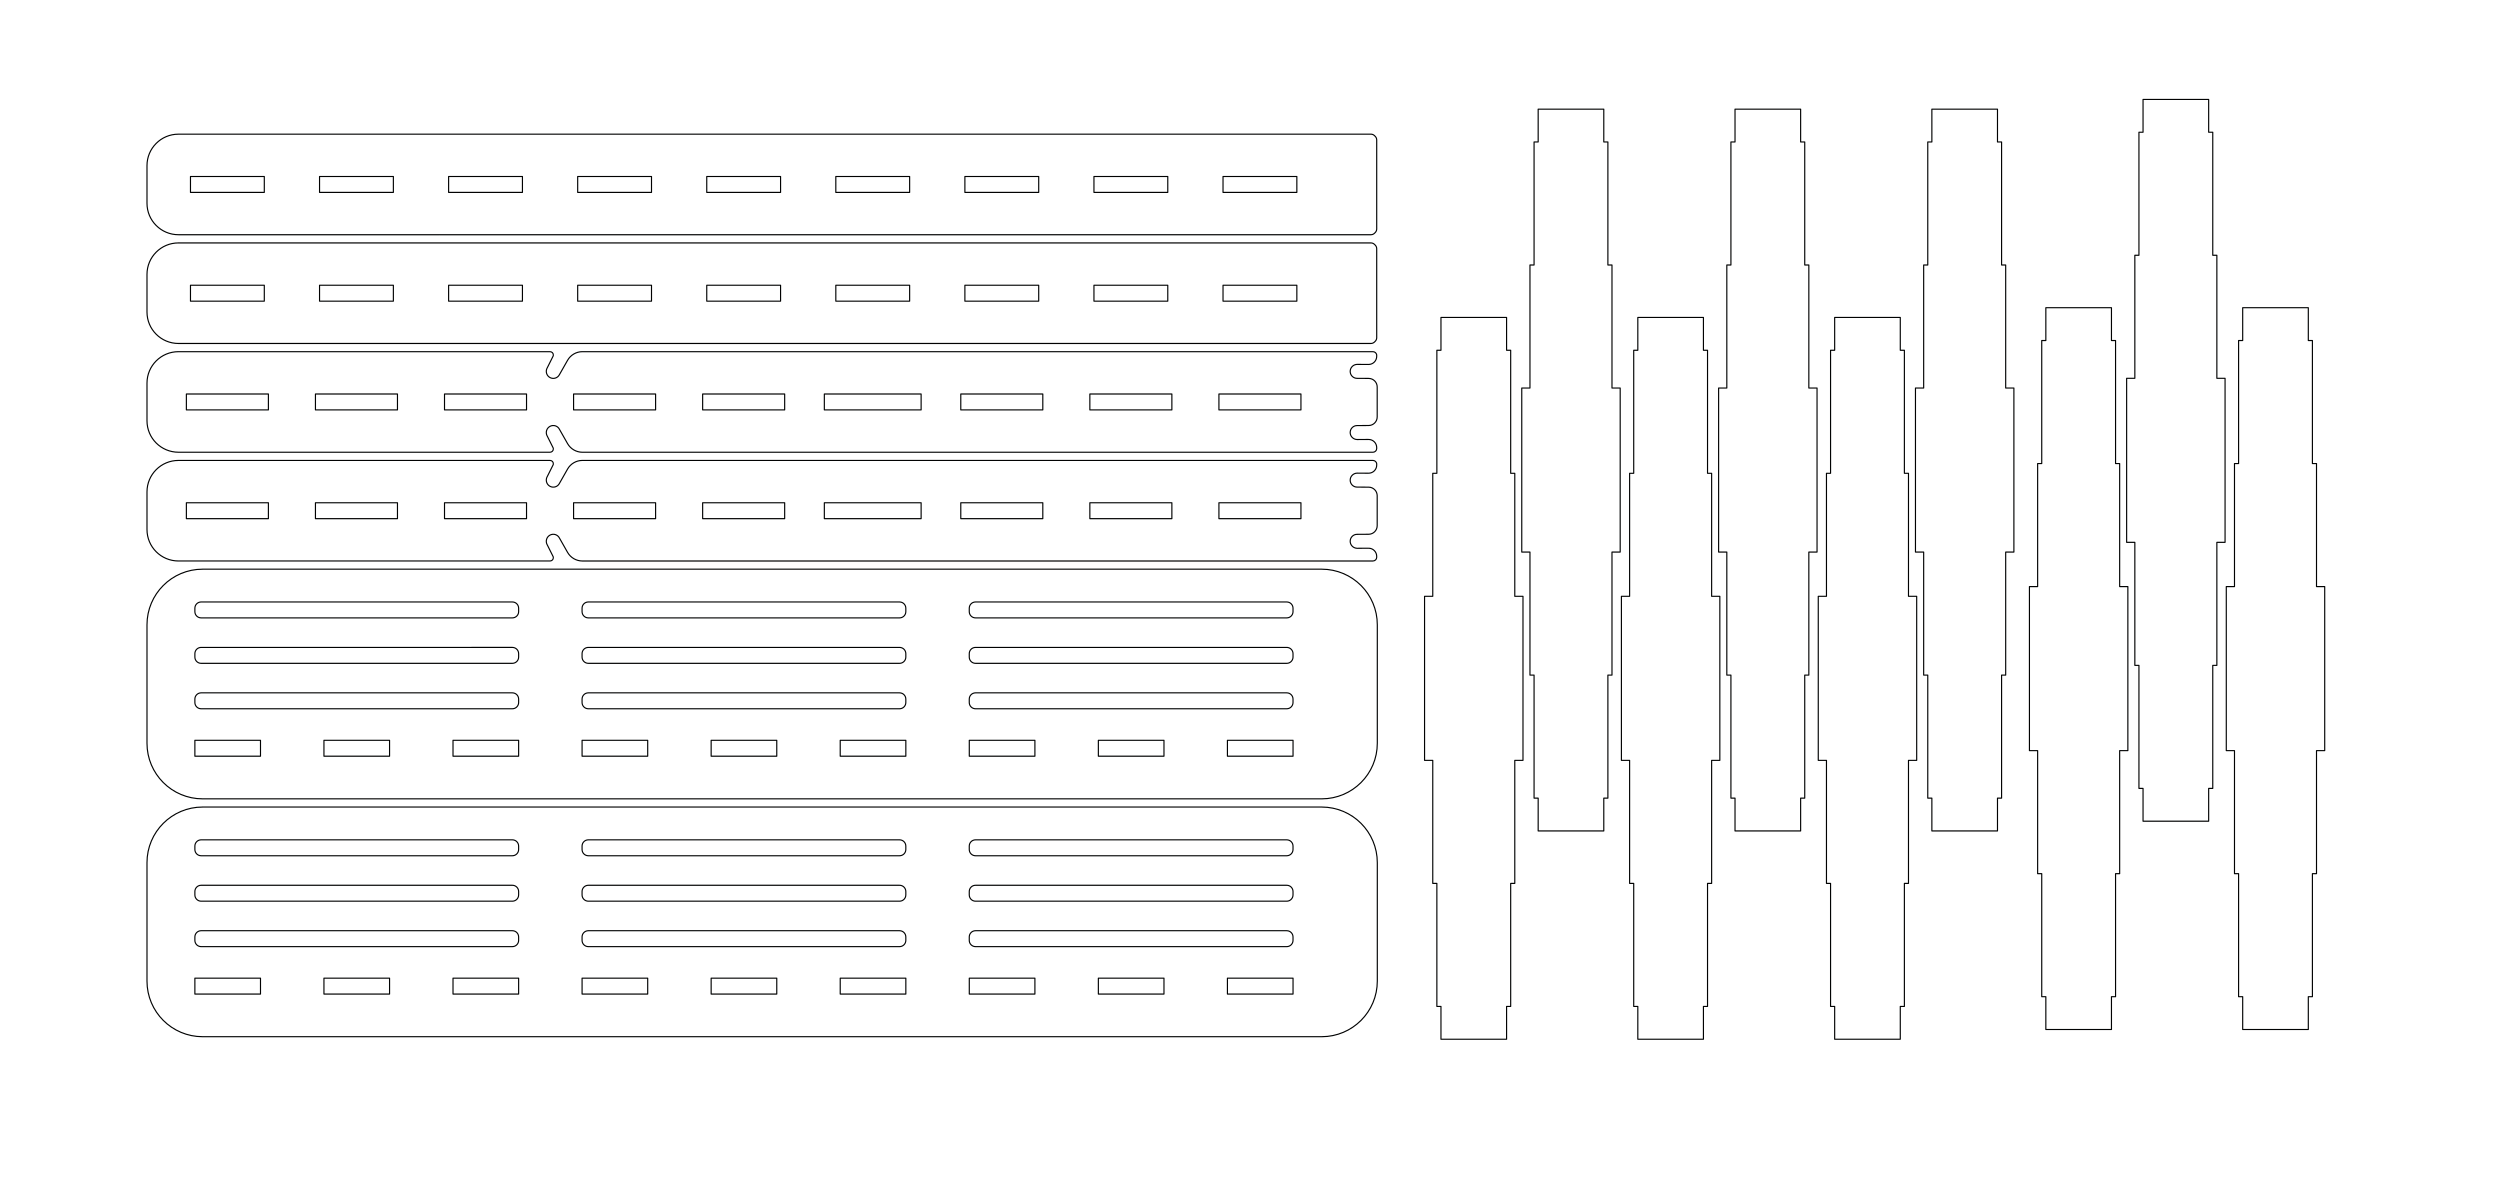 <?xml version="1.0" encoding="utf-8"?>
<!-- Generator: Adobe Illustrator 15.0.0, SVG Export Plug-In . SVG Version: 6.00 Build 0)  -->
<!DOCTYPE svg PUBLIC "-//W3C//DTD SVG 1.1//EN" "http://www.w3.org/Graphics/SVG/1.1/DTD/svg11.dtd">
<svg version="1.1" id="Ebene_1" xmlns="http://www.w3.org/2000/svg" xmlns:xlink="http://www.w3.org/1999/xlink" x="0px" y="0px"
	 width="4320px" height="2072px" viewBox="0 0 4320 2072" enable-background="new 0 0 4320 2072" xml:space="preserve">
<g>
	<path fill="none" stroke="#010202" stroke-width="2" stroke-linecap="round" stroke-linejoin="round" stroke-miterlimit="10" d="
		M2378.951,241.804c0-2.304-0.915-4.514-2.545-6.143l-1.27-1.27c-1.63-1.629-3.84-2.545-6.144-2.545H759.551
		c-0.156,0.001-0.311,0.023-0.463,0.055v-0.055H308.351c-30.017,0-54.351,24.334-54.351,54.351v65.051
		c0,30.017,24.334,54.351,54.351,54.351h450.737v-0.055c0.153,0.031,0.307,0.054,0.463,0.055h1609.442
		c2.304,0,4.514-0.916,6.144-2.544l1.27-1.271c1.63-1.629,2.545-3.839,2.545-6.143V241.804z"/>
	<g>
		
			<rect x="1890.354" y="304.975" fill="none" stroke="#010202" stroke-width="2" stroke-linecap="round" stroke-linejoin="round" stroke-miterlimit="10" width="127.559" height="27.495"/>
		
			<rect x="2113.383" y="304.975" fill="none" stroke="#010202" stroke-width="2" stroke-linecap="round" stroke-linejoin="round" stroke-miterlimit="10" width="127.559" height="27.495"/>
		
			<rect x="329.144" y="304.975" fill="none" stroke="#010202" stroke-width="2" stroke-linecap="round" stroke-linejoin="round" stroke-miterlimit="10" width="127.56" height="27.495"/>
		
			<rect x="552.174" y="304.975" fill="none" stroke="#010202" stroke-width="2" stroke-linecap="round" stroke-linejoin="round" stroke-miterlimit="10" width="127.559" height="27.495"/>
		
			<rect x="775.204" y="304.975" fill="none" stroke="#010202" stroke-width="2" stroke-linecap="round" stroke-linejoin="round" stroke-miterlimit="10" width="127.559" height="27.495"/>
		
			<rect x="998.234" y="304.975" fill="none" stroke="#010202" stroke-width="2" stroke-linecap="round" stroke-linejoin="round" stroke-miterlimit="10" width="127.56" height="27.495"/>
		
			<rect x="1221.264" y="304.975" fill="none" stroke="#010202" stroke-width="2" stroke-linecap="round" stroke-linejoin="round" stroke-miterlimit="10" width="127.559" height="27.495"/>
		
			<rect x="1444.294" y="304.975" fill="none" stroke="#010202" stroke-width="2" stroke-linecap="round" stroke-linejoin="round" stroke-miterlimit="10" width="127.559" height="27.495"/>
		
			<rect x="1667.324" y="304.975" fill="none" stroke="#010202" stroke-width="2" stroke-linecap="round" stroke-linejoin="round" stroke-miterlimit="10" width="127.559" height="27.495"/>
	</g>
</g>
<g>
	<path fill="none" stroke="#010202" stroke-width="2" stroke-linecap="round" stroke-linejoin="round" stroke-miterlimit="10" d="
		M2378.951,429.73c0-2.304-0.915-4.514-2.545-6.143l-1.27-1.271c-1.63-1.629-3.84-2.544-6.144-2.544H759.551
		c-0.156,0.001-0.311,0.023-0.463,0.055v-0.055H308.351c-30.017,0-54.351,24.334-54.351,54.351v65.051
		c0,30.017,24.334,54.351,54.351,54.351h450.737v-0.055c0.153,0.031,0.307,0.054,0.463,0.055h1609.442
		c2.304,0,4.514-0.916,6.144-2.544l1.27-1.271c1.63-1.629,2.545-3.839,2.545-6.143V429.73z"/>
	<g>
		
			<rect x="1890.354" y="492.901" fill="none" stroke="#010202" stroke-width="2" stroke-linecap="round" stroke-linejoin="round" stroke-miterlimit="10" width="127.559" height="27.495"/>
		
			<rect x="2113.383" y="492.901" fill="none" stroke="#010202" stroke-width="2" stroke-linecap="round" stroke-linejoin="round" stroke-miterlimit="10" width="127.559" height="27.495"/>
		
			<rect x="329.145" y="492.901" fill="none" stroke="#010202" stroke-width="2" stroke-linecap="round" stroke-linejoin="round" stroke-miterlimit="10" width="127.56" height="27.495"/>
		
			<rect x="552.175" y="492.901" fill="none" stroke="#010202" stroke-width="2" stroke-linecap="round" stroke-linejoin="round" stroke-miterlimit="10" width="127.559" height="27.495"/>
		
			<rect x="775.204" y="492.901" fill="none" stroke="#010202" stroke-width="2" stroke-linecap="round" stroke-linejoin="round" stroke-miterlimit="10" width="127.559" height="27.495"/>
		
			<rect x="998.234" y="492.901" fill="none" stroke="#010202" stroke-width="2" stroke-linecap="round" stroke-linejoin="round" stroke-miterlimit="10" width="127.56" height="27.495"/>
		
			<rect x="1221.265" y="492.901" fill="none" stroke="#010202" stroke-width="2" stroke-linecap="round" stroke-linejoin="round" stroke-miterlimit="10" width="127.559" height="27.495"/>
		
			<rect x="1444.295" y="492.901" fill="none" stroke="#010202" stroke-width="2" stroke-linecap="round" stroke-linejoin="round" stroke-miterlimit="10" width="127.559" height="27.495"/>
		
			<rect x="1667.324" y="492.901" fill="none" stroke="#010202" stroke-width="2" stroke-linecap="round" stroke-linejoin="round" stroke-miterlimit="10" width="127.559" height="27.495"/>
	</g>
</g>
<g>
	<path fill="none" stroke="#010202" stroke-width="2" stroke-linecap="round" stroke-linejoin="round" stroke-miterlimit="10" d="
		M2379.791,668.71c0-8.183-6.634-14.816-14.816-14.816c-6.535-0.055-13.111-0.097-19.742-0.115
		c-6.598,0.137-12.039-5.209-12.121-11.881c-0.033-6.635,5.314-12.076,11.881-12.24c0.121,0.107,0.156,0.107,0.119,0
		c6.52,0.051,12.969,0.086,19.32,0.121c0.227,0.09,0.359,0.092,0.48,0c7.838,0.021,14.127-6.379,14.039-14.281v-1.439
		c-0.023-3.447-2.861-6.262-6.359-6.359H1006.031c-10.341,0.098-19.983,5.713-25.2,14.76l-14.16,24.959
		c-3.018,5.891-10.303,8.152-16.199,5.041c-5.879-3.084-8.142-10.369-5.16-16.32c0.173-0.043,0.231-0.148,0.24-0.359
		c3.341-6.566,6.678-13.213,9.96-19.92c0.506-0.705,0.716-1.578,0.6-2.521c0.116-3.035-2.39-5.541-5.521-5.639h-191.04
		c-0.156,0.001-0.311,0.023-0.463,0.055v-0.055H308.351c-30.017,0-54.351,24.334-54.351,54.351V727.1
		c0,30.017,24.334,54.351,54.351,54.351h450.737v-0.055c0.153,0.031,0.307,0.054,0.463,0.055h191.04
		c3.131-0.098,5.637-2.604,5.521-5.639c0.116-0.943-0.094-1.816-0.6-2.521c-3.282-6.707-6.619-13.354-9.96-19.92
		c-0.009-0.211-0.067-0.316-0.24-0.359c-2.981-5.951-0.719-13.236,5.16-16.32c5.896-3.111,13.182-0.85,16.199,5.041l14.16,24.959
		c5.217,9.047,14.859,14.662,25.2,14.76h1366.561c3.498-0.098,6.336-2.912,6.359-6.359v-1.439
		c0.088-7.902-6.201-14.303-14.039-14.281c-0.121-0.092-0.254-0.09-0.48,0c-6.352,0.035-12.801,0.07-19.32,0.121
		c0.037-0.107,0.002-0.107-0.119,0c-6.566-0.164-11.914-5.605-11.881-12.24c0.082-6.672,5.523-12.018,12.121-11.881
		c6.631-0.019,13.207-0.061,19.742-0.115c8.183,0,14.816-6.633,14.816-14.816V668.71z"/>
	<g>
		
			<rect x="1883.266" y="680.827" fill="none" stroke="#010202" stroke-width="2" stroke-linecap="round" stroke-linejoin="round" stroke-miterlimit="10" width="141.732" height="27.495"/>
		
			<rect x="2106.297" y="680.827" fill="none" stroke="#010202" stroke-width="2" stroke-linecap="round" stroke-linejoin="round" stroke-miterlimit="10" width="141.732" height="27.495"/>
		
			<rect x="322.058" y="680.827" fill="none" stroke="#010202" stroke-width="2" stroke-linecap="round" stroke-linejoin="round" stroke-miterlimit="10" width="141.732" height="27.495"/>
		
			<rect x="545.088" y="680.827" fill="none" stroke="#010202" stroke-width="2" stroke-linecap="round" stroke-linejoin="round" stroke-miterlimit="10" width="141.732" height="27.495"/>
		
			<rect x="768.118" y="680.827" fill="none" stroke="#010202" stroke-width="2" stroke-linecap="round" stroke-linejoin="round" stroke-miterlimit="10" width="141.732" height="27.495"/>
		
			<rect x="991.148" y="680.827" fill="none" stroke="#010202" stroke-width="2" stroke-linecap="round" stroke-linejoin="round" stroke-miterlimit="10" width="141.732" height="27.495"/>
		
			<rect x="1214.178" y="680.827" fill="none" stroke="#010202" stroke-width="2" stroke-linecap="round" stroke-linejoin="round" stroke-miterlimit="10" width="141.732" height="27.495"/>
		
			<rect x="1424.452" y="680.827" fill="none" stroke="#010202" stroke-width="2" stroke-linecap="round" stroke-linejoin="round" stroke-miterlimit="10" width="167.244" height="27.495"/>
		
			<rect x="1660.237" y="680.827" fill="none" stroke="#010202" stroke-width="2" stroke-linecap="round" stroke-linejoin="round" stroke-miterlimit="10" width="141.732" height="27.495"/>
	</g>
</g>
<g>
	<path fill="none" stroke="#010202" stroke-width="2" stroke-linecap="round" stroke-linejoin="round" stroke-miterlimit="10" d="
		M2379.791,856.636c0-8.183-6.634-14.816-14.816-14.816c-6.535-0.055-13.111-0.097-19.742-0.115
		c-6.598,0.137-12.039-5.209-12.121-11.881c-0.033-6.635,5.314-12.076,11.881-12.24c0.121,0.107,0.156,0.107,0.119,0
		c6.52,0.051,12.969,0.086,19.32,0.121c0.227,0.09,0.359,0.092,0.48,0c7.838,0.021,14.127-6.379,14.039-14.281v-1.439
		c-0.023-3.447-2.861-6.262-6.359-6.359H1006.031c-10.341,0.098-19.983,5.713-25.2,14.76l-14.16,24.959
		c-3.018,5.891-10.303,8.152-16.199,5.041c-5.879-3.084-8.142-10.369-5.16-16.32c0.173-0.043,0.231-0.148,0.24-0.359
		c3.341-6.566,6.678-13.213,9.96-19.92c0.506-0.705,0.716-1.578,0.6-2.521c0.116-3.035-2.39-5.541-5.521-5.639h-191.04
		c-0.156,0.001-0.311,0.023-0.463,0.056v-0.056H308.351c-30.017,0-54.351,24.334-54.351,54.352v65.05
		c0,30.018,24.334,54.352,54.351,54.352h450.737v-0.055c0.153,0.031,0.307,0.054,0.463,0.055h191.04
		c3.131-0.098,5.637-2.604,5.521-5.639c0.116-0.943-0.094-1.816-0.6-2.521c-3.282-6.707-6.619-13.354-9.96-19.92
		c-0.009-0.211-0.067-0.316-0.24-0.359c-2.981-5.951-0.719-13.236,5.16-16.32c5.896-3.111,13.182-0.85,16.199,5.041l14.16,24.959
		c5.217,9.047,14.859,14.662,25.2,14.76h1366.561c3.498-0.098,6.336-2.912,6.359-6.359v-1.439
		c0.088-7.902-6.201-14.303-14.039-14.281c-0.121-0.092-0.254-0.09-0.48,0c-6.352,0.035-12.801,0.07-19.32,0.121
		c0.037-0.107,0.002-0.107-0.119,0c-6.566-0.164-11.914-5.605-11.881-12.24c0.082-6.672,5.523-12.018,12.121-11.881
		c6.631-0.019,13.207-0.061,19.742-0.115c8.183,0,14.816-6.634,14.816-14.816V856.636z"/>
	<g>
		
			<rect x="1883.266" y="868.753" fill="none" stroke="#010202" stroke-width="2" stroke-linecap="round" stroke-linejoin="round" stroke-miterlimit="10" width="141.732" height="27.495"/>
		
			<rect x="2106.297" y="868.753" fill="none" stroke="#010202" stroke-width="2" stroke-linecap="round" stroke-linejoin="round" stroke-miterlimit="10" width="141.732" height="27.495"/>
		
			<rect x="322.058" y="868.753" fill="none" stroke="#010202" stroke-width="2" stroke-linecap="round" stroke-linejoin="round" stroke-miterlimit="10" width="141.732" height="27.495"/>
		
			<rect x="545.088" y="868.753" fill="none" stroke="#010202" stroke-width="2" stroke-linecap="round" stroke-linejoin="round" stroke-miterlimit="10" width="141.732" height="27.495"/>
		
			<rect x="768.118" y="868.753" fill="none" stroke="#010202" stroke-width="2" stroke-linecap="round" stroke-linejoin="round" stroke-miterlimit="10" width="141.732" height="27.495"/>
		
			<rect x="991.148" y="868.753" fill="none" stroke="#010202" stroke-width="2" stroke-linecap="round" stroke-linejoin="round" stroke-miterlimit="10" width="141.732" height="27.495"/>
		
			<rect x="1214.178" y="868.753" fill="none" stroke="#010202" stroke-width="2" stroke-linecap="round" stroke-linejoin="round" stroke-miterlimit="10" width="141.732" height="27.495"/>
		
			<rect x="1424.452" y="868.753" fill="none" stroke="#010202" stroke-width="2" stroke-linecap="round" stroke-linejoin="round" stroke-miterlimit="10" width="167.244" height="27.495"/>
		
			<rect x="1660.237" y="868.753" fill="none" stroke="#010202" stroke-width="2" stroke-linecap="round" stroke-linejoin="round" stroke-miterlimit="10" width="141.732" height="27.495"/>
	</g>
</g>
<polygon fill="none" stroke="#010202" stroke-width="2" stroke-linecap="round" stroke-linejoin="round" stroke-miterlimit="10" points="
	2631.719,1030.442 2617.545,1030.442 2617.545,817.844 2610.458,817.844 2610.458,605.245 2603.371,605.245 2603.371,548.552 
	2489.986,548.552 2489.986,605.245 2482.899,605.245 2482.899,817.844 2475.813,817.844 2475.813,1030.442 2461.64,1030.442 
	2461.64,1313.907 2475.813,1313.907 2475.813,1526.505 2482.899,1526.505 2482.899,1739.104 2489.986,1739.104 2489.986,1795.798 
	2603.371,1795.798 2603.371,1739.104 2610.458,1739.104 2610.458,1526.505 2617.545,1526.505 2617.545,1313.907 2631.719,1313.907 
	"/>
<polygon fill="none" stroke="#010202" stroke-width="2" stroke-linecap="round" stroke-linejoin="round" stroke-miterlimit="10" points="
	2971.877,1030.441 2957.703,1030.441 2957.703,817.843 2950.615,817.843 2950.615,605.244 2943.529,605.244 2943.529,548.551 
	2830.145,548.551 2830.145,605.244 2823.057,605.244 2823.057,817.843 2815.971,817.843 2815.971,1030.441 2801.797,1030.441 
	2801.797,1313.906 2815.971,1313.906 2815.971,1526.504 2823.057,1526.504 2823.057,1739.104 2830.145,1739.104 2830.145,1795.797 
	2943.529,1795.797 2943.529,1739.104 2950.615,1739.104 2950.615,1526.504 2957.703,1526.504 2957.703,1313.906 2971.877,1313.906 
	"/>
<polygon fill="none" stroke="#010202" stroke-width="2" stroke-linecap="round" stroke-linejoin="round" stroke-miterlimit="10" points="
	3312.034,1030.441 3297.86,1030.441 3297.86,817.843 3290.773,817.843 3290.773,605.244 3283.687,605.244 3283.687,548.551 
	3170.302,548.551 3170.302,605.244 3163.215,605.244 3163.215,817.843 3156.128,817.843 3156.128,1030.441 3141.955,1030.441 
	3141.955,1313.906 3156.128,1313.906 3156.128,1526.504 3163.215,1526.504 3163.215,1739.104 3170.302,1739.104 3170.302,1795.797 
	3283.687,1795.797 3283.687,1739.104 3290.773,1739.104 3290.773,1526.504 3297.86,1526.504 3297.86,1313.906 3312.034,1313.906 "/>
<polygon fill="none" stroke="#010202" stroke-width="2" stroke-linecap="round" stroke-linejoin="round" stroke-miterlimit="10" points="
	2799.686,670.514 2785.512,670.514 2785.512,457.916 2778.425,457.916 2778.425,245.317 2771.338,245.317 2771.338,188.624 
	2657.953,188.624 2657.953,245.317 2650.866,245.317 2650.866,457.916 2643.779,457.916 2643.779,670.514 2629.606,670.514 
	2629.606,953.979 2643.779,953.979 2643.779,1166.576 2650.866,1166.576 2650.866,1379.176 2657.953,1379.176 2657.953,1435.869 
	2771.338,1435.869 2771.338,1379.176 2778.425,1379.176 2778.425,1166.576 2785.512,1166.576 2785.512,953.979 2799.686,953.979 "/>
<polygon fill="none" stroke="#010202" stroke-width="2" stroke-linecap="round" stroke-linejoin="round" stroke-miterlimit="10" points="
	3139.844,670.513 3125.67,670.513 3125.67,457.915 3118.582,457.915 3118.582,245.316 3111.496,245.316 3111.496,188.623 
	2998.111,188.623 2998.111,245.316 2991.023,245.316 2991.023,457.915 2983.938,457.915 2983.938,670.513 2969.764,670.513 
	2969.764,953.978 2983.938,953.978 2983.938,1166.576 2991.023,1166.576 2991.023,1379.176 2998.111,1379.176 2998.111,1435.869 
	3111.496,1435.869 3111.496,1379.176 3118.582,1379.176 3118.582,1166.576 3125.67,1166.576 3125.67,953.978 3139.844,953.978 "/>
<polygon fill="none" stroke="#010202" stroke-width="2" stroke-linecap="round" stroke-linejoin="round" stroke-miterlimit="10" points="
	3480.001,670.513 3465.827,670.513 3465.827,457.915 3458.74,457.915 3458.74,245.316 3451.653,245.316 3451.653,188.623 
	3338.269,188.623 3338.269,245.316 3331.182,245.316 3331.182,457.915 3324.095,457.915 3324.095,670.513 3309.922,670.513 
	3309.922,953.978 3324.095,953.978 3324.095,1166.576 3331.182,1166.576 3331.182,1379.176 3338.269,1379.176 3338.269,1435.869 
	3451.653,1435.869 3451.653,1379.176 3458.74,1379.176 3458.74,1166.576 3465.827,1166.576 3465.827,953.978 3480.001,953.978 "/>
<polygon fill="none" stroke="#010202" stroke-width="2" stroke-linecap="round" stroke-linejoin="round" stroke-miterlimit="10" points="
	3674.83,937.164 3689.004,937.164 3689.004,1149.762 3696.091,1149.762 3696.091,1362.36 3703.178,1362.36 3703.178,1419.054 
	3816.563,1419.054 3816.563,1362.36 3823.649,1362.36 3823.649,1149.762 3830.736,1149.762 3830.736,937.164 3844.909,937.164 
	3844.909,653.699 3830.736,653.699 3830.736,441.101 3823.649,441.101 3823.649,228.501 3816.563,228.501 3816.563,171.808 
	3703.178,171.808 3703.178,228.501 3696.091,228.501 3696.091,441.101 3689.004,441.101 3689.004,653.699 3674.83,653.699 "/>
<polygon fill="none" stroke="#010202" stroke-width="2" stroke-linecap="round" stroke-linejoin="round" stroke-miterlimit="10" points="
	3847.021,1297.092 3861.194,1297.092 3861.194,1509.69 3868.282,1509.69 3868.282,1722.289 3875.368,1722.289 3875.368,1778.982 
	3988.753,1778.982 3988.753,1722.289 3995.841,1722.289 3995.841,1509.69 4002.927,1509.69 4002.927,1297.092 4017.101,1297.092 
	4017.101,1013.627 4002.927,1013.627 4002.927,801.029 3995.841,801.029 3995.841,588.429 3988.753,588.429 3988.753,531.736 
	3875.368,531.736 3875.368,588.429 3868.282,588.429 3868.282,801.029 3861.194,801.029 3861.194,1013.627 3847.021,1013.627 "/>
<polygon fill="none" stroke="#010202" stroke-width="2" stroke-linecap="round" stroke-linejoin="round" stroke-miterlimit="10" points="
	3506.863,1297.092 3521.037,1297.092 3521.037,1509.69 3528.124,1509.69 3528.124,1722.289 3535.211,1722.289 3535.211,1778.982 
	3648.596,1778.982 3648.596,1722.289 3655.683,1722.289 3655.683,1509.69 3662.77,1509.69 3662.77,1297.092 3676.942,1297.092 
	3676.942,1013.627 3662.77,1013.627 3662.77,801.029 3655.683,801.029 3655.683,588.429 3648.596,588.429 3648.596,531.736 
	3535.211,531.736 3535.211,588.429 3528.124,588.429 3528.124,801.029 3521.037,801.029 3521.037,1013.627 3506.863,1013.627 "/>
<g>
	<g>
		
			<rect x="1897.955" y="1279.229" fill="none" stroke="#010202" stroke-width="2" stroke-linecap="round" stroke-linejoin="round" stroke-miterlimit="10" width="113.387" height="27.495"/>
		
			<rect x="2120.986" y="1279.229" fill="none" stroke="#010202" stroke-width="2" stroke-linecap="round" stroke-linejoin="round" stroke-miterlimit="10" width="113.385" height="27.495"/>
		
			<rect x="336.747" y="1279.229" fill="none" stroke="#010202" stroke-width="2" stroke-linecap="round" stroke-linejoin="round" stroke-miterlimit="10" width="113.386" height="27.495"/>
		
			<rect x="559.777" y="1279.229" fill="none" stroke="#010202" stroke-width="2" stroke-linecap="round" stroke-linejoin="round" stroke-miterlimit="10" width="113.386" height="27.495"/>
		
			<rect x="782.806" y="1279.229" fill="none" stroke="#010202" stroke-width="2" stroke-linecap="round" stroke-linejoin="round" stroke-miterlimit="10" width="113.386" height="27.495"/>
		
			<rect x="1005.836" y="1279.229" fill="none" stroke="#010202" stroke-width="2" stroke-linecap="round" stroke-linejoin="round" stroke-miterlimit="10" width="113.386" height="27.495"/>
		
			<rect x="1228.867" y="1279.229" fill="none" stroke="#010202" stroke-width="2" stroke-linecap="round" stroke-linejoin="round" stroke-miterlimit="10" width="113.386" height="27.495"/>
		
			<rect x="1451.896" y="1279.229" fill="none" stroke="#010202" stroke-width="2" stroke-linecap="round" stroke-linejoin="round" stroke-miterlimit="10" width="113.387" height="27.495"/>
		
			<rect x="1674.926" y="1279.229" fill="none" stroke="#010202" stroke-width="2" stroke-linecap="round" stroke-linejoin="round" stroke-miterlimit="10" width="113.387" height="27.495"/>
	</g>
	<path fill="none" stroke="#010202" stroke-width="2" stroke-linecap="round" stroke-linejoin="round" stroke-miterlimit="10" d="
		M2379.984,1284.293c0,53.08-43.029,96.109-96.109,96.109H350.109c-53.08,0-96.109-43.029-96.109-96.109V1079.66
		c0-53.08,43.029-96.109,96.109-96.109h1933.766c53.08,0,96.109,43.029,96.109,96.109V1284.293z"/>
	<g>
		<path fill="none" stroke="#010202" stroke-width="2" stroke-linecap="round" stroke-linejoin="round" stroke-miterlimit="10" d="
			M673.163,1197.249H616.47H450.132h-34.634h-67.939c-5.972,0-10.813,4.841-10.813,10.813v5.871c0,5.972,4.841,10.813,10.813,10.813
			h67.939h34.634H616.47h56.693h212.217c5.972,0,10.813-4.841,10.813-10.813v-5.871c0-5.972-4.841-10.813-10.813-10.813H673.163z"/>
		<path fill="none" stroke="#010202" stroke-width="2" stroke-linecap="round" stroke-linejoin="round" stroke-miterlimit="10" d="
			M1342.229,1197.249h-56.692h-166.337h-34.634h-67.939c-5.972,0-10.813,4.841-10.813,10.813v5.871
			c0,5.972,4.841,10.813,10.813,10.813h67.939h34.634h166.337h56.692h212.217c5.972,0,10.813-4.841,10.813-10.813v-5.871
			c0-5.972-4.841-10.813-10.813-10.813H1342.229z"/>
		<path fill="none" stroke="#010202" stroke-width="2" stroke-linecap="round" stroke-linejoin="round" stroke-miterlimit="10" d="
			M2011.297,1197.249h-56.692h-166.338h-34.633h-67.939c-5.972,0-10.813,4.841-10.813,10.813v5.871
			c0,5.972,4.841,10.813,10.813,10.813h67.939h34.633h166.338h56.692h212.217c5.972,0,10.813-4.841,10.813-10.813v-5.871
			c0-5.972-4.841-10.813-10.813-10.813H2011.297z"/>
	</g>
	<g>
		<path fill="none" stroke="#010202" stroke-width="2" stroke-linecap="round" stroke-linejoin="round" stroke-miterlimit="10" d="
			M673.163,1118.729H616.47H450.132h-34.634h-67.939c-5.972,0-10.813,4.841-10.813,10.813v5.871c0,5.972,4.841,10.813,10.813,10.813
			h67.939h34.634H616.47h56.693h212.217c5.972,0,10.813-4.841,10.813-10.813v-5.871c0-5.972-4.841-10.813-10.813-10.813H673.163z"/>
		<path fill="none" stroke="#010202" stroke-width="2" stroke-linecap="round" stroke-linejoin="round" stroke-miterlimit="10" d="
			M1342.229,1118.729h-56.692h-166.337h-34.634h-67.939c-5.972,0-10.813,4.841-10.813,10.813v5.871
			c0,5.972,4.841,10.813,10.813,10.813h67.939h34.634h166.337h56.692h212.217c5.972,0,10.813-4.841,10.813-10.813v-5.871
			c0-5.972-4.841-10.813-10.813-10.813H1342.229z"/>
		<path fill="none" stroke="#010202" stroke-width="2" stroke-linecap="round" stroke-linejoin="round" stroke-miterlimit="10" d="
			M2011.297,1118.729h-56.692h-166.338h-34.633h-67.939c-5.972,0-10.813,4.841-10.813,10.813v5.871
			c0,5.972,4.841,10.813,10.813,10.813h67.939h34.633h166.338h56.692h212.217c5.972,0,10.813-4.841,10.813-10.813v-5.871
			c0-5.972-4.841-10.813-10.813-10.813H2011.297z"/>
	</g>
	<g>
		<path fill="none" stroke="#010202" stroke-width="2" stroke-linecap="round" stroke-linejoin="round" stroke-miterlimit="10" d="
			M673.163,1040.209H616.47H450.132h-34.634h-67.939c-5.972,0-10.813,4.841-10.813,10.813v5.871c0,5.972,4.841,10.813,10.813,10.813
			h67.939h34.634H616.47h56.693h212.217c5.972,0,10.813-4.841,10.813-10.813v-5.871c0-5.972-4.841-10.813-10.813-10.813H673.163z"/>
		<path fill="none" stroke="#010202" stroke-width="2" stroke-linecap="round" stroke-linejoin="round" stroke-miterlimit="10" d="
			M1342.229,1040.209h-56.692h-166.337h-34.634h-67.939c-5.972,0-10.813,4.841-10.813,10.813v5.871
			c0,5.972,4.841,10.813,10.813,10.813h67.939h34.634h166.337h56.692h212.217c5.972,0,10.813-4.841,10.813-10.813v-5.871
			c0-5.972-4.841-10.813-10.813-10.813H1342.229z"/>
		<path fill="none" stroke="#010202" stroke-width="2" stroke-linecap="round" stroke-linejoin="round" stroke-miterlimit="10" d="
			M2011.297,1040.209h-56.692h-166.338h-34.633h-67.939c-5.972,0-10.813,4.841-10.813,10.813v5.871
			c0,5.972,4.841,10.813,10.813,10.813h67.939h34.633h166.338h56.692h212.217c5.972,0,10.813-4.841,10.813-10.813v-5.871
			c0-5.972-4.841-10.813-10.813-10.813H2011.297z"/>
	</g>
</g>
<g>
	<g>
		
			<rect x="1897.955" y="1690.254" fill="none" stroke="#010202" stroke-width="2" stroke-linecap="round" stroke-linejoin="round" stroke-miterlimit="10" width="113.387" height="27.495"/>
		
			<rect x="2120.986" y="1690.254" fill="none" stroke="#010202" stroke-width="2" stroke-linecap="round" stroke-linejoin="round" stroke-miterlimit="10" width="113.385" height="27.495"/>
		
			<rect x="336.747" y="1690.254" fill="none" stroke="#010202" stroke-width="2" stroke-linecap="round" stroke-linejoin="round" stroke-miterlimit="10" width="113.386" height="27.495"/>
		
			<rect x="559.777" y="1690.254" fill="none" stroke="#010202" stroke-width="2" stroke-linecap="round" stroke-linejoin="round" stroke-miterlimit="10" width="113.386" height="27.495"/>
		
			<rect x="782.807" y="1690.254" fill="none" stroke="#010202" stroke-width="2" stroke-linecap="round" stroke-linejoin="round" stroke-miterlimit="10" width="113.386" height="27.495"/>
		
			<rect x="1005.837" y="1690.254" fill="none" stroke="#010202" stroke-width="2" stroke-linecap="round" stroke-linejoin="round" stroke-miterlimit="10" width="113.386" height="27.495"/>
		
			<rect x="1228.867" y="1690.254" fill="none" stroke="#010202" stroke-width="2" stroke-linecap="round" stroke-linejoin="round" stroke-miterlimit="10" width="113.386" height="27.495"/>
		
			<rect x="1451.896" y="1690.254" fill="none" stroke="#010202" stroke-width="2" stroke-linecap="round" stroke-linejoin="round" stroke-miterlimit="10" width="113.387" height="27.495"/>
		
			<rect x="1674.926" y="1690.254" fill="none" stroke="#010202" stroke-width="2" stroke-linecap="round" stroke-linejoin="round" stroke-miterlimit="10" width="113.387" height="27.495"/>
	</g>
	<path fill="none" stroke="#010202" stroke-width="2" stroke-linecap="round" stroke-linejoin="round" stroke-miterlimit="10" d="
		M2379.984,1695.318c0,53.079-43.029,96.108-96.109,96.108H350.109c-53.08,0-96.109-43.029-96.109-96.108v-204.635
		c0-53.079,43.029-96.108,96.109-96.108h1933.766c53.08,0,96.109,43.029,96.109,96.108V1695.318z"/>
	<g>
		<path fill="none" stroke="#010202" stroke-width="2" stroke-linecap="round" stroke-linejoin="round" stroke-miterlimit="10" d="
			M673.163,1608.274H616.47H450.133h-34.634H347.56c-5.972,0-10.813,4.841-10.813,10.813v5.871c0,5.972,4.841,10.813,10.813,10.813
			h67.939h34.634H616.47h56.693H885.38c5.972,0,10.813-4.841,10.813-10.813v-5.871c0-5.972-4.841-10.813-10.813-10.813H673.163z"/>
		<path fill="none" stroke="#010202" stroke-width="2" stroke-linecap="round" stroke-linejoin="round" stroke-miterlimit="10" d="
			M1342.229,1608.274h-56.692H1119.2h-34.634h-67.939c-5.972,0-10.813,4.841-10.813,10.813v5.871
			c0,5.972,4.841,10.813,10.813,10.813h67.939h34.634h166.337h56.692h212.217c5.972,0,10.813-4.841,10.813-10.813v-5.871
			c0-5.972-4.841-10.813-10.813-10.813H1342.229z"/>
		<path fill="none" stroke="#010202" stroke-width="2" stroke-linecap="round" stroke-linejoin="round" stroke-miterlimit="10" d="
			M2011.297,1608.274h-56.692h-166.338h-34.633h-67.939c-5.972,0-10.813,4.841-10.813,10.813v5.871
			c0,5.972,4.841,10.813,10.813,10.813h67.939h34.633h166.338h56.692h212.217c5.972,0,10.813-4.841,10.813-10.813v-5.871
			c0-5.972-4.841-10.813-10.813-10.813H2011.297z"/>
	</g>
	<g>
		<path fill="none" stroke="#010202" stroke-width="2" stroke-linecap="round" stroke-linejoin="round" stroke-miterlimit="10" d="
			M673.163,1529.755H616.47H450.133h-34.634H347.56c-5.972,0-10.813,4.841-10.813,10.813v5.871c0,5.972,4.841,10.813,10.813,10.813
			h67.939h34.634H616.47h56.693H885.38c5.972,0,10.813-4.841,10.813-10.813v-5.871c0-5.972-4.841-10.813-10.813-10.813H673.163z"/>
		<path fill="none" stroke="#010202" stroke-width="2" stroke-linecap="round" stroke-linejoin="round" stroke-miterlimit="10" d="
			M1342.229,1529.755h-56.692H1119.2h-34.634h-67.939c-5.972,0-10.813,4.841-10.813,10.813v5.871
			c0,5.972,4.841,10.813,10.813,10.813h67.939h34.634h166.337h56.692h212.217c5.972,0,10.813-4.841,10.813-10.813v-5.871
			c0-5.972-4.841-10.813-10.813-10.813H1342.229z"/>
		<path fill="none" stroke="#010202" stroke-width="2" stroke-linecap="round" stroke-linejoin="round" stroke-miterlimit="10" d="
			M2011.297,1529.755h-56.692h-166.338h-34.633h-67.939c-5.972,0-10.813,4.841-10.813,10.813v5.871
			c0,5.972,4.841,10.813,10.813,10.813h67.939h34.633h166.338h56.692h212.217c5.972,0,10.813-4.841,10.813-10.813v-5.871
			c0-5.972-4.841-10.813-10.813-10.813H2011.297z"/>
	</g>
	<g>
		<path fill="none" stroke="#010202" stroke-width="2" stroke-linecap="round" stroke-linejoin="round" stroke-miterlimit="10" d="
			M673.163,1451.235H616.47H450.133h-34.634H347.56c-5.972,0-10.813,4.841-10.813,10.813v5.871c0,5.972,4.841,10.813,10.813,10.813
			h67.939h34.634H616.47h56.693H885.38c5.972,0,10.813-4.841,10.813-10.813v-5.871c0-5.972-4.841-10.813-10.813-10.813H673.163z"/>
		<path fill="none" stroke="#010202" stroke-width="2" stroke-linecap="round" stroke-linejoin="round" stroke-miterlimit="10" d="
			M1342.229,1451.235h-56.692H1119.2h-34.634h-67.939c-5.972,0-10.813,4.841-10.813,10.813v5.871
			c0,5.972,4.841,10.813,10.813,10.813h67.939h34.634h166.337h56.692h212.217c5.972,0,10.813-4.841,10.813-10.813v-5.871
			c0-5.972-4.841-10.813-10.813-10.813H1342.229z"/>
		<path fill="none" stroke="#010202" stroke-width="2" stroke-linecap="round" stroke-linejoin="round" stroke-miterlimit="10" d="
			M2011.297,1451.235h-56.692h-166.338h-34.633h-67.939c-5.972,0-10.813,4.841-10.813,10.813v5.871
			c0,5.972,4.841,10.813,10.813,10.813h67.939h34.633h166.338h56.692h212.217c5.972,0,10.813-4.841,10.813-10.813v-5.871
			c0-5.972-4.841-10.813-10.813-10.813H2011.297z"/>
	</g>
</g>
</svg>
